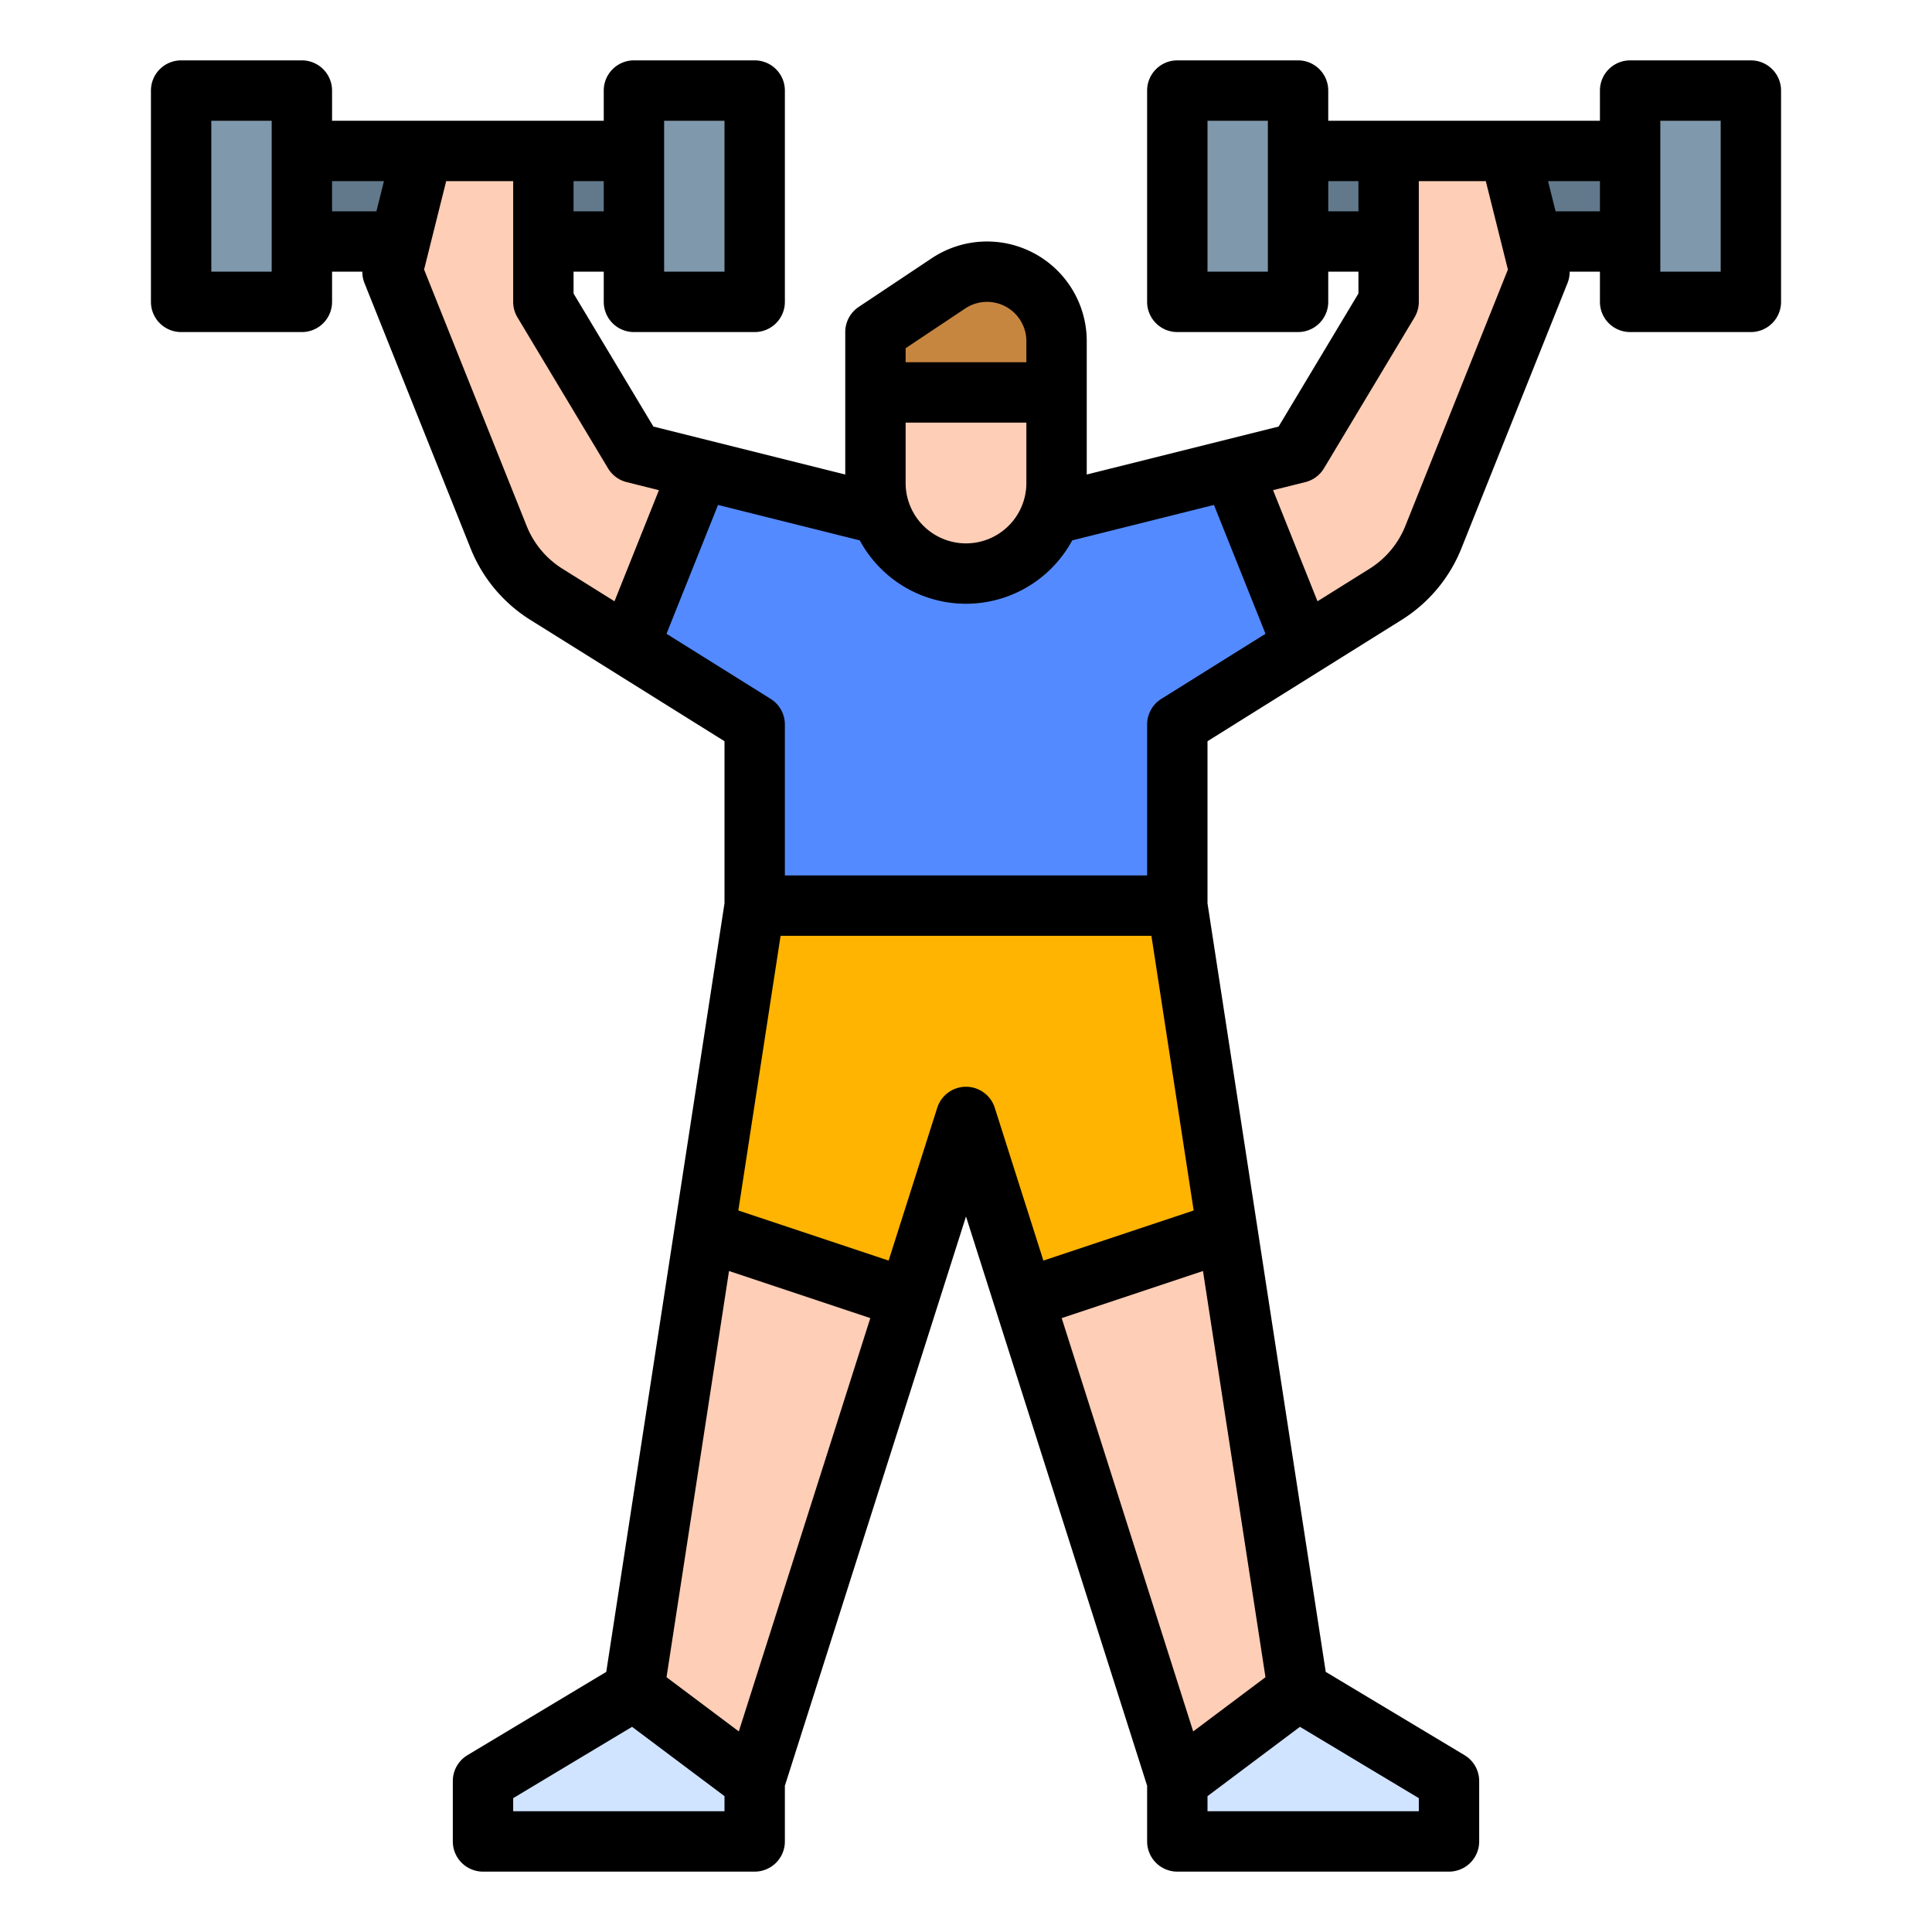 <svg id="filled_outline" height="512" viewBox="0 0 512 512" width="512" xmlns="http://www.w3.org/2000/svg" data-name="filled outline"><path d="m312 24h32v56h-32z" fill="#8098ab"/><path d="m432 24h32v56h-32z" fill="#8098ab" transform="matrix(-1 0 0 -1 896 104)"/><path d="m344 40h88v24h-88z" fill="#62798c"/><path d="m48 24h32v56h-32z" fill="#8098ab"/><path d="m168 24h32v56h-32z" fill="#8098ab" transform="matrix(-1 0 0 -1 368 104)"/><path d="m80 40h88v24h-88z" fill="#62798c"/><path d="m408 72-28.12 70.29a31.972 31.972 0 0 1 -12.75 15.25l-21.85 13.66-33.28 20.8v48l13.27 86.24 18.73 121.76-32 24-40.66-127.78-15.34-48.22-15.83 49.77-40.17 126.23-32-24 18.76-121.93 13.24-86.07v-48l-33.28-20.8-21.85-13.66a31.972 31.972 0 0 1 -12.75-15.25l-28.12-70.29 8-32h32v40l24 40 17.45 4.36 70.55 17.64 70.55-17.64 17.45-4.36 24-40v-40h32z" fill="#ffceb6"/><path d="m325.27 326.24-53.93 17.98-15.34-48.22-15.83 49.77-53.41-19.7 13.24-86.07h112z" fill="#ffb401"/><path d="m168 448 32 24v16h-72v-16z" fill="#d1e4ff"/><path d="m312 472v16h72v-16l-40-24z" fill="#d1e4ff"/><path d="m345.28 171.2-33.28 20.8v48h-112v-48l-33.28-20.8 18.73-46.84 70.55 17.64 70.55-17.64z" fill="#548aff"/><path d="m232 104h48a0 0 0 0 1 0 0v24a24 24 0 0 1 -24 24 24 24 0 0 1 -24-24v-24a0 0 0 0 1 0 0z" fill="#ffceb6"/><path d="m232 104v-16l19.359-12.906a18.422 18.422 0 0 1 10.219-3.094 18.422 18.422 0 0 1 18.422 18.422v13.578z" fill="#c78640"/><path d="m80 16h-32a8 8 0 0 0 -8 8v56a8 8 0 0 0 8 8h32a8 8 0 0 0 8-8v-8h8.024a7.972 7.972 0 0 0 .548 2.971l28.116 70.291a39.746 39.746 0 0 0 15.939 19.064l51.373 32.107v42.954l-31.336 203.684-36.78 22.068a8.001 8.001 0 0 0 -3.884 6.86v16a8 8 0 0 0 8 8h72a8 8 0 0 0 8-8v-14.758l48-150.857 48 150.857v14.758a8 8 0 0 0 8 8h72a8 8 0 0 0 8-8v-16a8.001 8.001 0 0 0 -3.884-6.86l-36.78-22.068-31.336-203.684v-42.954l51.373-32.108a39.743 39.743 0 0 0 15.938-19.064l28.116-70.291a7.972 7.972 0 0 0 .548-2.971h8.024v8a8 8 0 0 0 8 8h32a8 8 0 0 0 8-8v-56a8 8 0 0 0 -8-8h-32a8 8 0 0 0 -8 8v8h-72v-8a8 8 0 0 0 -8-8h-32a8 8 0 0 0 -8 8v56a8 8 0 0 0 8 8h32a8 8 0 0 0 8-8v-8h8v5.784l-21.155 35.258-50.845 12.711v-35.331a26.421 26.421 0 0 0 -41.078-21.984l-19.359 12.906a7.999 7.999 0 0 0 -3.562 6.656v37.754l-50.845-12.711-21.155-35.258v-5.784h8v8a8 8 0 0 0 8 8h32a8 8 0 0 0 8-8v-56a8 8 0 0 0 -8-8h-32a8 8 0 0 0 -8 8v8h-72v-8a8 8 0 0 0 -8-8zm-8 56h-16v-40h16zm368-40h16v40h-16zm-104 40h-16v-40h16zm-160-40h16v40h-16zm-40 448v-3.471l31.503-18.902 24.497 18.372v4zm59.791-21.156-19.155-14.366 16.561-107.646 37.445 12.482zm60.209-170.844a7.999 7.999 0 0 0 -7.623 5.574l-12.883 40.491-39.828-13.276 11.198-72.789h98.273l11.198 72.789-39.828 13.276-12.883-40.491a7.999 7.999 0 0 0 -7.623-5.574zm25.358 61.313 37.445-12.482 16.561 107.646-19.155 14.366zm94.642 127.216v3.471h-56v-4l24.497-18.372zm-68.24-291.313a8.001 8.001 0 0 0 -3.76 6.784v40h-96v-40a8.001 8.001 0 0 0 -3.76-6.784l-27.608-17.255 13.657-34.143 37.563 9.391a31.989 31.989 0 0 0 56.296 0l37.563-9.391 13.657 34.142zm-67.76-57.216v-16h32v16a16 16 0 0 1 -32 0zm184-72h-11.754l-2-8h13.754zm-72 0v-8h8v8zm-6.06 71.761a8.001 8.001 0 0 0 4.92-3.645l24-40a8.01 8.01 0 0 0 1.14-4.116v-32h17.754l5.857 23.431-27.155 67.889a23.846 23.846 0 0 1 -9.563 11.438l-13.739 8.586-11.777-29.443zm-90.143-46.011a10.422 10.422 0 0 1 16.202 8.672v5.578h-32v-3.718zm-95.798-25.75h-8v-8h8zm-41.754-8h17.754v32a8.01 8.01 0 0 0 1.14 4.116l24 40a8.001 8.001 0 0 0 4.92 3.645l8.563 2.141-11.777 29.443-13.738-8.586a23.849 23.849 0 0 1 -9.563-11.439l-27.155-67.889zm-16.492 0-2 8h-11.754v-8z"/></svg>